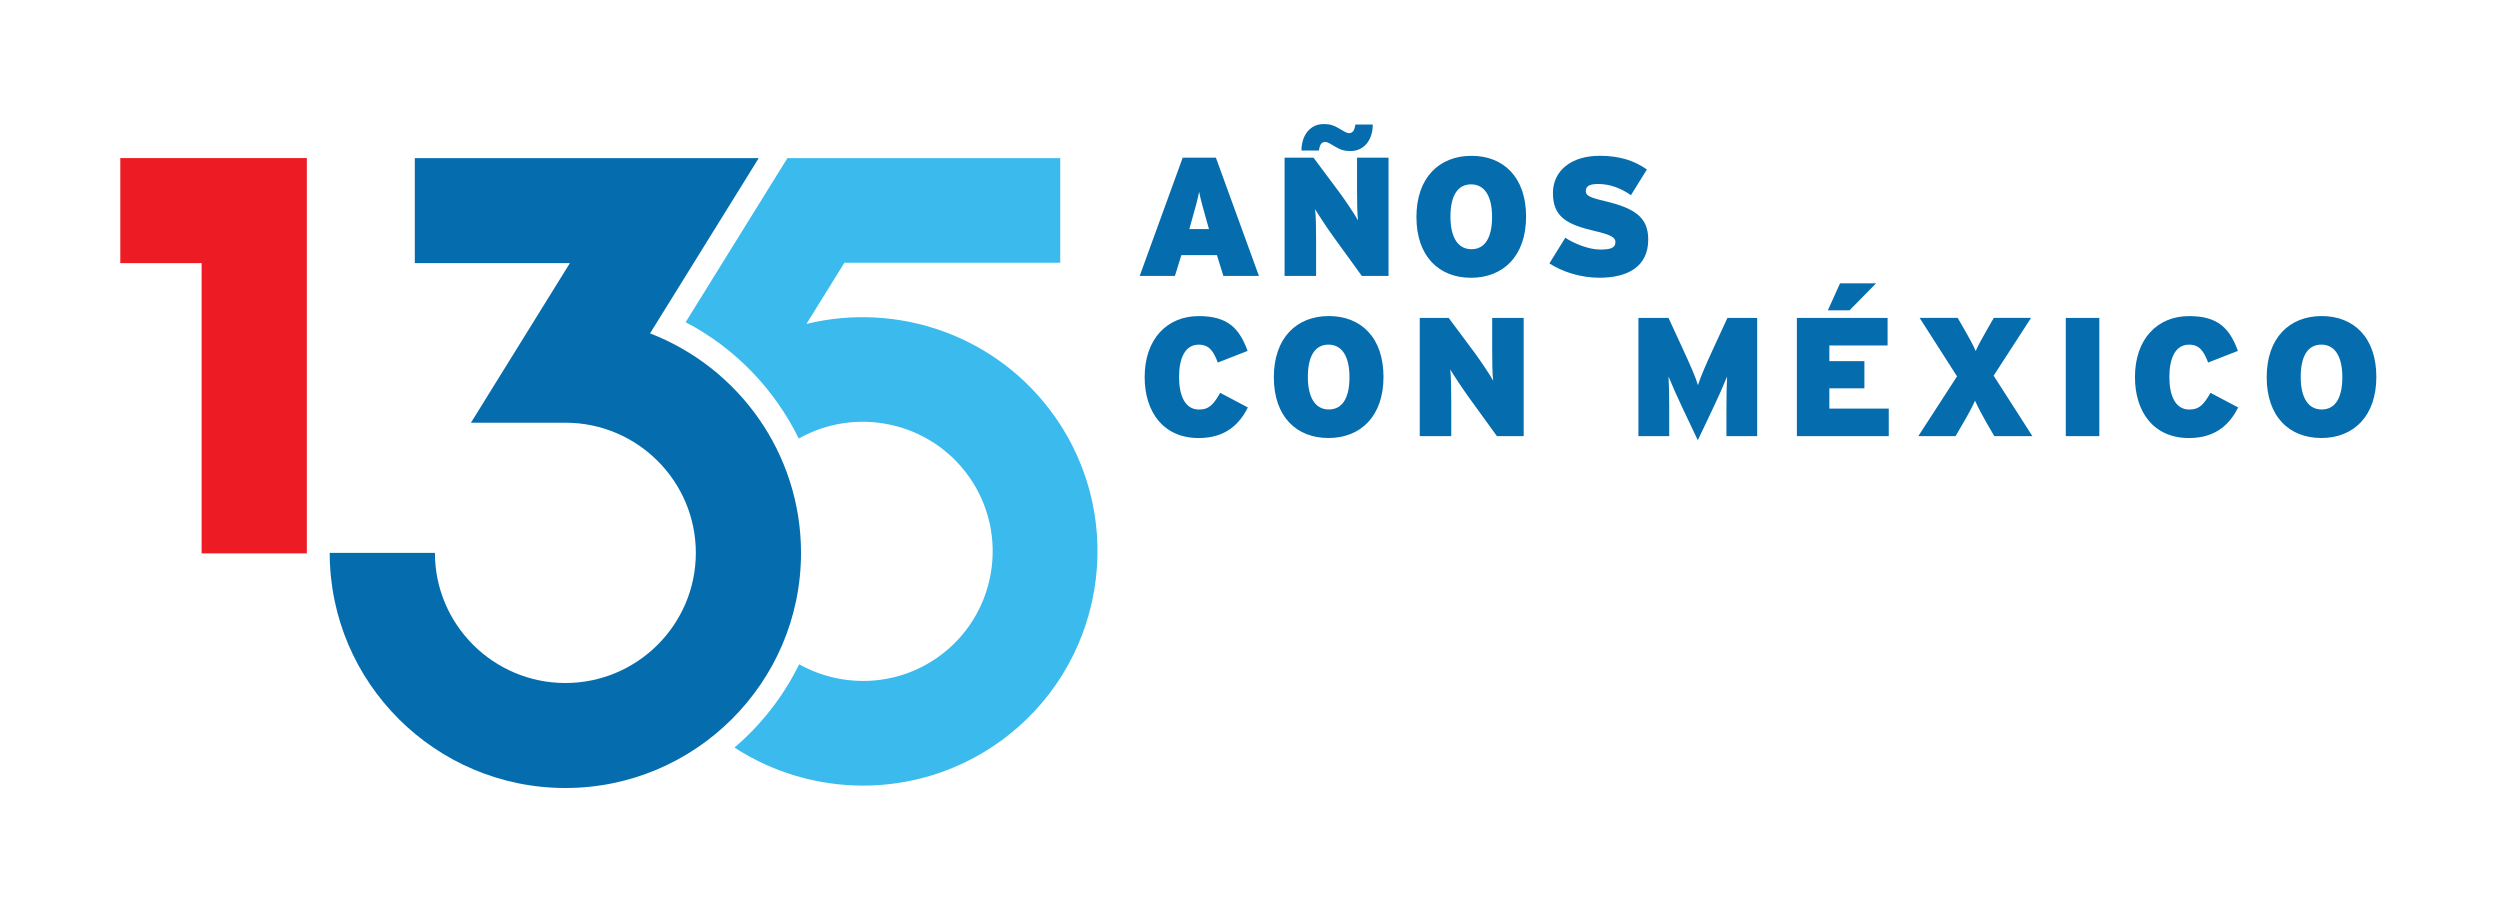 <?xml version="1.0" encoding="UTF-8"?>
<svg width="665px" height="242px" viewBox="0 0 665 242" version="1.1" xmlns="http://www.w3.org/2000/svg" xmlns:xlink="http://www.w3.org/1999/xlink">
    <!-- Generator: Sketch 57.1 (83088) - https://sketch.com -->
    <title>Logotype/135-Años/Full-Color</title>
    <desc>Created with Sketch.</desc>
    <g id="Logotype/135-Años/Full-Color" stroke="none" stroke-width="1" fill="none" fill-rule="evenodd">
        <path d="M150.39,209.61 C115.82,209.61 87.7,181.55 87.7,147.06 L115.69,147.06 C115.69,166.15 131.25,181.68 150.39,181.68 C169.52,181.68 185.09,166.15 185.09,147.06 C185.09,127.97 169.53,112.44 150.39,112.44 L125.27,112.44 L151.59,69.99 L110.34,69.99 L110.34,42.06 L201.82,42.06 L172.91,88.68 C196.38,97.73 213.07,120.49 213.07,147.06 C213.08,181.55 184.95,209.61 150.39,209.61" id="Path" fill="#056DAE"></path>
        <polygon id="Path" fill="#ED1C24" points="81.62 147.2 53.63 147.2 53.63 69.99 32 69.99 32 42.05 81.62 42.05"></polygon>
        <path d="M280.49,110.68 C265.24,89.17 238.73,80.22 214.51,86.17 L224.61,69.89 L282.02,69.89 L282.02,42.06 L209.45,42.06 L182.38,85.71 C195.58,92.58 206.05,103.58 212.47,116.65 C227.71,108.03 247.39,112.17 257.72,126.75 C268.73,142.28 265.02,163.85 249.46,174.83 C238.23,182.76 223.86,183 212.58,176.7 C208.41,185.22 202.52,192.75 195.37,198.85 C205.6,205.5 217.53,208.97 229.58,208.97 C242.05,208.97 254.63,205.26 265.56,197.55 C293.68,177.7 300.38,138.73 280.49,110.68" id="Path" fill="#3ABAED"></path>
        <path d="M405.3,116.02 L398.19,116.02 L390.67,105.64 C389.27,103.71 386.57,99.66 385.76,98.27 C385.99,99.66 386.03,103.84 386.03,106.4 L386.03,116.02 L377.65,116.02 L377.65,84.57 L385.35,84.57 L392.28,93.87 C393.72,95.8 396.51,99.98 397.19,101.28 C396.96,99.89 396.92,95.71 396.92,93.15 L396.92,84.57 L405.3,84.57 L405.3,116.02 Z M358.96,100.34 C358.96,94.68 356.89,91.67 353.38,91.67 C349.87,91.67 347.89,94.59 347.89,100.25 C347.89,105.91 349.96,108.92 353.47,108.92 C356.98,108.92 358.96,106 358.96,100.34 Z M368.01,100.25 C368.01,110.72 361.93,116.51 353.38,116.51 C344.82,116.51 338.84,110.8 338.84,100.33 C338.84,89.86 344.92,84.07 353.47,84.07 C362.03,84.08 368.01,89.78 368.01,100.25 Z M331.94,108.39 C329.82,112.52 326.31,116.52 318.84,116.52 C309.47,116.52 304.48,109.6 304.48,100.3 C304.48,90.19 310.42,84.08 318.89,84.08 C326.63,84.08 329.7,87.4 331.86,93.34 L323.94,96.44 C322.81,93.52 321.73,91.68 318.85,91.68 C315.2,91.68 313.63,95.32 313.63,100.31 C313.63,105.12 315.16,108.94 318.94,108.94 C321.69,108.94 322.86,107.46 324.57,104.49 L331.94,108.39 Z" id="Shape" fill="#056DAE"></path>
        <path d="M438.43,63.73 C438.43,70.92 432.98,73.88 425.42,73.88 C420.33,73.88 415.42,72.22 412.14,70.06 L416.37,63.23 C418.67,64.8 422.67,66.38 425.6,66.38 C428.71,66.38 429.7,65.84 429.7,64.36 C429.7,63.19 428.57,62.47 424.34,61.48 C416.73,59.73 413.08,57.66 413.08,51.37 C413.08,45.44 417.9,41.44 425.51,41.44 C430.87,41.44 434.74,42.74 438.07,45.08 L433.84,51.91 C431.05,50.02 428.26,48.94 425.06,48.94 C422.45,48.94 421.82,49.75 421.82,50.87 C421.82,52.04 422.95,52.58 427,53.52 C434.92,55.41 438.43,57.84 438.43,63.73 Z M396.89,57.71 C396.89,52.05 394.82,49.04 391.31,49.04 C387.8,49.04 385.82,51.96 385.82,57.62 C385.82,63.28 387.89,66.29 391.4,66.29 C394.91,66.29 396.89,63.37 396.89,57.71 Z M405.94,57.62 C405.94,68.09 399.86,73.89 391.31,73.89 C382.75,73.89 376.77,68.18 376.77,57.71 C376.77,47.24 382.85,41.45 391.4,41.45 C399.95,41.44 405.94,47.15 405.94,57.62 Z M365.16,33.13 C365.16,37.13 362.91,40.18 359.26,40.18 C357.59,40.18 356.6,39.87 355.25,39.06 C353.94,38.3 353.18,37.76 352.5,37.76 C351.51,37.76 351.06,38.48 350.83,40.05 L346.19,40.05 C346.19,36.05 348.44,33 352.09,33 C353.76,33 354.75,33.31 356.1,34.12 C357.41,34.88 358.17,35.42 358.85,35.42 C359.84,35.42 360.34,34.61 360.52,33.13 L365.16,33.13 Z M369.35,73.39 L362.24,73.39 L354.72,63.01 C353.32,61.08 350.62,57.03 349.81,55.64 C350.04,57.03 350.08,61.21 350.08,63.77 L350.08,73.39 L341.7,73.39 L341.7,41.94 L349.4,41.94 L356.33,51.24 C357.77,53.17 360.56,57.35 361.24,58.65 C361.01,57.26 360.97,53.08 360.97,50.52 L360.97,41.94 L369.35,41.94 L369.35,73.39 Z M321.59,60.94 L321,58.87 C319.87,54.83 319.38,53.12 318.97,51.01 C318.56,53.12 318.07,54.87 316.94,58.87 L316.35,60.94 L321.59,60.94 Z M334.87,73.39 L325.41,73.39 L323.7,67.86 L314.24,67.86 L312.53,73.39 L303.16,73.39 L314.6,41.94 L323.43,41.94 L334.87,73.39 Z" id="Shape" fill="#056DAE"></path>
        <path d="M623.06,100.34 C623.06,94.68 620.99,91.67 617.48,91.67 C613.97,91.67 611.99,94.59 611.99,100.25 C611.99,105.91 614.06,108.92 617.57,108.92 C621.08,108.92 623.06,106 623.06,100.34 Z M632.11,100.25 C632.11,110.72 626.03,116.51 617.48,116.51 C608.93,116.51 602.94,110.8 602.94,100.33 C602.94,89.86 609.02,84.07 617.57,84.07 C626.12,84.08 632.11,89.78 632.11,100.25 Z M595.36,108.39 C593.24,112.52 589.73,116.52 582.26,116.52 C572.89,116.52 567.9,109.6 567.9,100.3 C567.9,90.19 573.84,84.08 582.31,84.08 C590.05,84.08 593.12,87.4 595.28,93.34 L587.36,96.44 C586.23,93.52 585.15,91.68 582.27,91.68 C578.62,91.68 577.05,95.32 577.05,100.31 C577.05,105.12 578.58,108.94 582.36,108.94 C585.11,108.94 586.28,107.46 587.99,104.49 L595.36,108.39 Z M558.42,116.02 L549.5,116.02 L549.5,84.57 L558.42,84.57 L558.42,116.02 Z M540.62,116.02 L530.49,116.02 L528.37,112.38 C527.24,110.4 526.12,108.29 525.35,106.58 C524.63,108.24 523.46,110.4 522.29,112.38 L520.17,116.02 L510.26,116.02 L520.57,100.11 L510.62,84.56 L520.75,84.56 L522.51,87.62 C523.64,89.6 524.85,91.71 525.53,93.37 C526.25,91.71 527.47,89.6 528.59,87.62 L530.35,84.56 L540.26,84.56 L530.31,99.93 L540.62,116.02 Z M499.04,75.36 L491.97,82.55 L486.21,82.55 L489.45,75.36 L499.04,75.36 Z M502.42,116.02 L477.97,116.02 L477.97,84.57 L502.1,84.57 L502.1,91.89 L486.61,91.89 L486.61,96.07 L495.93,96.07 L495.93,103.3 L486.61,103.3 L486.61,108.69 L502.41,108.69 L502.41,116.02 L502.42,116.02 Z M467.42,116.02 L459.23,116.02 L459.23,108.52 C459.23,105.42 459.28,102.59 459.41,100.16 C458.46,102.5 456.84,106.14 455.76,108.38 L451.62,117.1 L447.48,108.38 C446.4,106.13 444.78,102.49 443.83,100.16 C443.97,102.59 444.01,105.42 444.01,108.52 L444.01,116.02 L435.82,116.02 L435.82,84.57 L443.83,84.57 L447.7,92.97 C449.59,97.01 451.17,100.7 451.66,102.45 C452.2,100.65 453.64,97.24 455.62,92.97 L459.49,84.57 L467.41,84.57 L467.41,116.02 L467.42,116.02 Z" id="Shape" fill="#056DAE"></path>
    </g>
</svg>